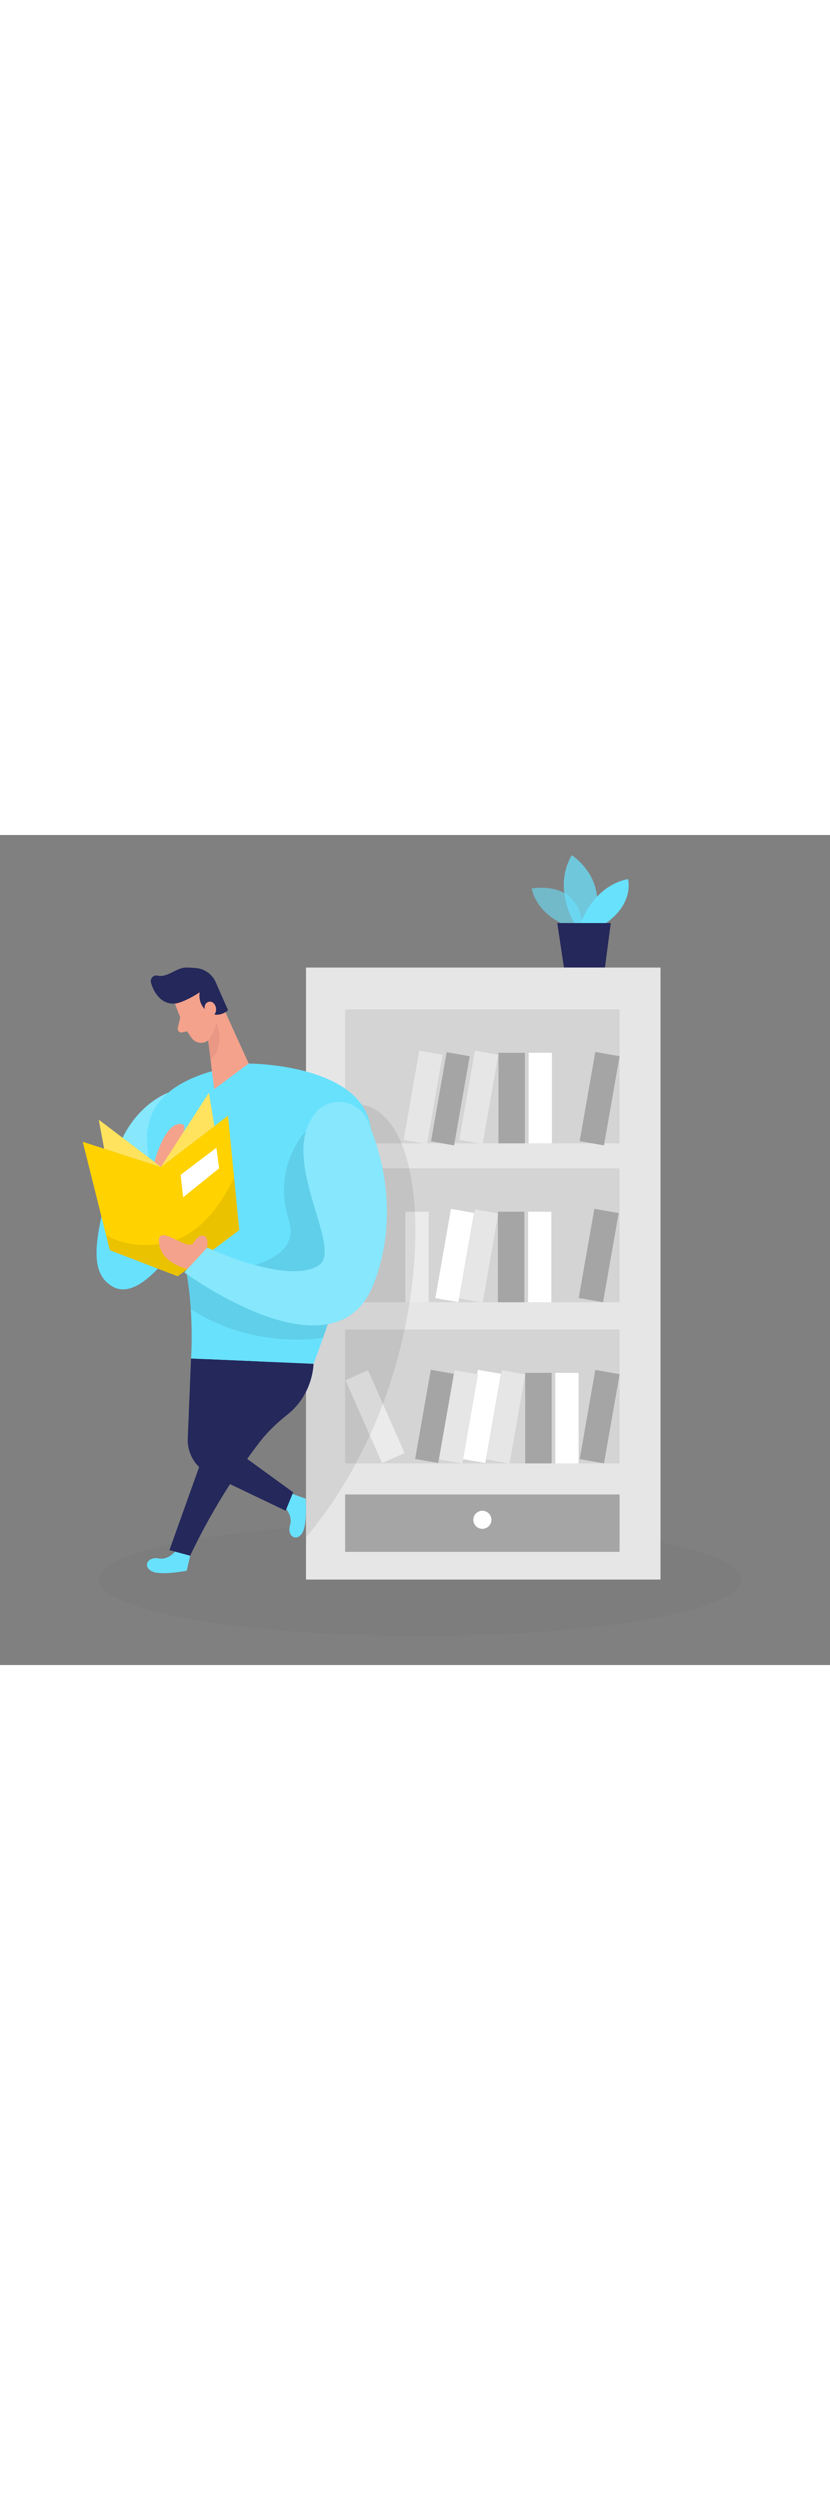 <svg id="_0014_book_lover" xmlns="http://www.w3.org/2000/svg" viewBox="0 0 500 500" data-imageid="book-lover-33" imageName="Book Lover" class="illustrations_image" style="width: 166px;"><rect x="0" y="0" width="500" height="500" fill="#808080" stroke="none"/><defs><style>.cls-1_book-lover-33,.cls-2_book-lover-33,.cls-3_book-lover-33{fill:#fff;}.cls-4_book-lover-33{fill:#f4a28c;}.cls-5_book-lover-33{fill:#a5a5a5;}.cls-6_book-lover-33{fill:#e6e6e6;}.cls-2_book-lover-33{opacity:.37;}.cls-7_book-lover-33{fill:#ce8172;opacity:.31;}.cls-8_book-lover-33{opacity:.58;}.cls-8_book-lover-33,.cls-9_book-lover-33,.cls-10_book-lover-33{fill:#68e1fd;}.cls-3_book-lover-33{opacity:.2;}.cls-11_book-lover-33{opacity:.02;}.cls-11_book-lover-33,.cls-12_book-lover-33{fill:#000001;}.cls-13_book-lover-33{fill:#24285b;}.cls-12_book-lover-33{opacity:.08;}.cls-9_book-lover-33{opacity:.73;}.cls-14_book-lover-33{fill:#ffd200;}</style></defs><ellipse id="sd_book-lover-33" class="cls-11_book-lover-33" cx="252.93" cy="448.53" rx="193.42" ry="33.97"/><g id="plant_book-lover-33"><path class="cls-8_book-lover-33 targetColor" d="m343.88,55.42s-19.36-5.2-23.64-23.18c0,0,29.94-6.18,30.92,24.74l-7.28-1.56Z" style="fill: rgb(104, 225, 253);"/><path class="cls-9_book-lover-33 targetColor" d="m346.24,53.49s-13.6-21.3-1.79-41.32c0,0,22.84,14.37,12.83,41.32h-11.04Z" style="fill: rgb(104, 225, 253);"/><path class="cls-10_book-lover-33 targetColor" d="m349.72,53.49s7.04-22.59,28.6-26.95c0,0,4.11,14.63-13.86,26.95h-14.74Z" style="fill: rgb(104, 225, 253);"/><polygon class="cls-13_book-lover-33" points="335.7 53.04 339.73 79.85 364.42 79.85 367.94 53.04 335.7 53.04"/></g><g id="shelf_book-lover-33"><rect class="cls-6_book-lover-33" x="184.33" y="79.85" width="213.57" height="368.68"/><rect class="cls-1_book-lover-33" x="218.5" y="323.12" width="14.87" height="54.54" transform="translate(-122.27 121.1) rotate(-23.82)"/><rect class="cls-12_book-lover-33" x="207.9" y="105.05" width="165.34" height="80.68"/><rect class="cls-1_book-lover-33" x="244.22" y="226.93" width="14.01" height="54.54"/><path class="cls-12_book-lover-33" d="m217.89,162.52s23.15.1,30.41,47.86c7.25,47.75-4.07,140.89-63.96,212.8v-141.7l33.56-118.96Z"/><rect class="cls-12_book-lover-33" x="207.9" y="200.79" width="165.34" height="80.68"/><rect class="cls-5_book-lover-33" x="353.78" y="131.58" width="14.87" height="54.54" transform="translate(32.89 -60.04) rotate(9.95)"/><rect class="cls-5_book-lover-33" x="264.24" y="131.65" width="14.1" height="54.54" transform="translate(31.55 -44.5) rotate(9.95)"/><rect class="cls-6_book-lover-33" x="281.27" y="130.75" width="14.28" height="54.54" transform="translate(31.65 -47.47) rotate(9.95)"/><rect class="cls-1_book-lover-33" x="266.85" y="226.06" width="14.1" height="54.54" transform="translate(47.91 -43.53) rotate(9.95)"/><rect class="cls-6_book-lover-33" x="281.27" y="226.35" width="14.28" height="54.54" transform="translate(48.17 -46.03) rotate(9.95)"/><rect class="cls-6_book-lover-33" x="247.74" y="130.75" width="14.28" height="54.54" transform="translate(31.15 -41.67) rotate(9.95)"/><rect class="cls-5_book-lover-33" x="300.28" y="131.19" width="15.94" height="54.54"/><rect class="cls-1_book-lover-33" x="318.46" y="131.19" width="14.01" height="54.54"/><rect class="cls-12_book-lover-33" x="207.9" y="297.86" width="165.34" height="80.68"/><rect class="cls-5_book-lover-33" x="353.78" y="323.12" width="14.87" height="54.54" transform="translate(66 -57.16) rotate(9.95)"/><rect class="cls-5_book-lover-33" x="316.37" y="324" width="15.94" height="54.54"/><rect class="cls-1_book-lover-33" x="334.55" y="324" width="14.01" height="54.54"/><rect class="cls-5_book-lover-33" x="353.21" y="226.06" width="14.87" height="54.54" transform="translate(49.21 -58.52) rotate(9.95)"/><rect class="cls-5_book-lover-33" x="299.94" y="226.93" width="15.94" height="54.54"/><rect class="cls-1_book-lover-33" x="318.12" y="226.93" width="14.01" height="54.54"/><rect class="cls-5_book-lover-33" x="207.9" y="397.26" width="165.34" height="34.58"/><circle class="cls-1_book-lover-33" cx="290.58" cy="412.51" r="5.44"/><rect class="cls-1_book-lover-33" x="283.07" y="322.97" width="14.1" height="54.54" transform="translate(64.9 -44.87) rotate(9.95)"/><rect class="cls-6_book-lover-33" x="297.49" y="323.26" width="14.28" height="54.54" transform="translate(65.17 -47.38) rotate(9.95)"/><rect class="cls-5_book-lover-33" x="254.67" y="322.97" width="14.1" height="54.54" transform="translate(64.47 -39.96) rotate(9.95)"/><rect class="cls-6_book-lover-33" x="269.09" y="323.26" width="14.28" height="54.54" transform="translate(64.74 -42.47) rotate(9.95)"/></g><g id="reader_book-lover-33"><path class="cls-10_book-lover-33 targetColor" d="m106.2,430.78s-4.34,6.18-10.67,5.01c-6.33-1.17-9.61,4.44-4.47,7.54,5.14,3.1,21.44-.13,21.44-.13l2.04-9.04-8.34-3.37Z" style="fill: rgb(104, 225, 253);"/><path class="cls-10_book-lover-33 targetColor" d="m101.25,155.28s-25.73,8.84-33.43,44.66c-7.71,35.81-17.23,62.11,0,72.08,17.23,9.97,39.97-27.36,39.97-27.36l-6.53-89.38Z" style="fill: rgb(104, 225, 253);"/><path class="cls-3_book-lover-33" d="m107.79,244.66l-6.53-89.38s-25.73,8.84-33.43,44.66"/><path class="cls-10_book-lover-33 targetColor" d="m149.81,137.67s65.35,0,73.06,36.28c7.71,36.27-34,144.62-34,144.62l-73.78-3.17s3.08-40.35-8.04-72.99c-11.12-32.64-52.51-91.14,42.76-104.73Z" style="fill: rgb(104, 225, 253);"/><path class="cls-12_book-lover-33" d="m184.33,178.31s-20.73,20.89-10.27,53.98c10.46,33.09-61.57,32.2-61.57,32.2,0,0,1.97,11.66,2.42,20.9,0,0,31.26,23.66,79.68,17.58l2.91-8.29,12.42-30.49-25.58-85.88Z"/><path class="cls-4_book-lover-33" d="m105.41,101.52s4.34,13.3,10.13,20.91c2.35,3.09,6.82,3.69,9.88,1.3,3.79-2.97,8.06-8.08,6.59-15.49l-.93-12.88s-.87-8.05-10.35-10.18c-9.48-2.13-18.37,8.37-15.32,16.34Z"/><polygon class="cls-4_book-lover-33" points="133.86 102.53 149.81 137.67 129.05 153.07 124.92 120.01 133.86 102.53"/><path class="cls-13_book-lover-33" d="m108.83,100.7c2.3-.84,6.42-2.61,11.48-5.96,0,0-1.64,7.32,5.01,11.78,6.65,4.46,12.04-1,12.04-1l-7.24-16.45c-1.96-4.86-6.41-8.28-11.62-8.87-2.13-.24-4.44-.39-6.67-.35-5.57.11-11.2,6.26-16.83,4.86-2.47-.61-4.7,1.66-4.06,4.13,1.4,5.35,5.66,12.88,13.64,12.74,1.46-.03,2.88-.38,4.25-.88Z"/><path class="cls-4_book-lover-33" d="m123.78,106.72s-2.01-5,1.87-6.2c3.89-1.2,6.84,6,2.06,8.82l-3.93-2.62Z"/><path class="cls-4_book-lover-33" d="m108.58,109.76l-1.48,6.48c-.36,1.6,1.06,3.04,2.66,2.69l5.32-1.17-6.5-8Z"/><path class="cls-7_book-lover-33" d="m125.42,123.73s4.75-6.52,4.77-10.72c0,0,6.39,12.19-3.3,22.76l-1.47-12.04Z"/><polygon class="cls-14_book-lover-33" points="49.84 184.83 66.16 250.11 107.04 265.83 144.13 238.02 137.36 169.11 96.98 199.94 49.84 184.83"/><polygon class="cls-14_book-lover-33" points="96.98 199.94 59.51 171.53 62.75 188.97 96.98 199.94"/><polygon class="cls-2_book-lover-33" points="96.98 199.94 59.51 171.53 62.75 188.97 96.98 199.94"/><path class="cls-12_book-lover-33" d="m141,206.17s-13.15,31.6-37.18,38.49c-24.03,6.89-39.93-3.6-39.93-3.6l2.26,9.05,40.89,15.72,37.09-27.81-3.13-31.84Z"/><path class="cls-10_book-lover-33 targetColor" d="m190.33,167.13c8.95-10.4,25.83-7.55,31.19,5.07,8.83,20.76,18.93,57.63,3.83,97.6-23.12,61.2-114.29-6.35-114.29-6.35l13.7-14.96s48,22.67,67.04,10.88c15.93-9.86-25.15-64.74-1.48-92.24Z" style="fill: rgb(104, 225, 253);"/><path class="cls-3_book-lover-33" d="m190.33,167.13c8.95-10.4,25.83-7.55,31.19,5.07,8.83,20.76,18.93,57.63,3.83,97.6-23.12,61.2-114.29-6.35-114.29-6.35l13.7-14.96s48,22.67,67.04,10.88c15.93-9.86-25.15-64.74-1.48-92.24Z"/><path class="cls-4_book-lover-33" d="m112.95,261.4s-15.96-3.13-17.17-15.82c-1.21-12.69,17.53,6.04,20.85,0,3.32-6.04,9.62-6.25,8.13,2.92l-11.82,12.9Z"/><path class="cls-4_book-lover-33" d="m93.03,196.94s5.33-20.88,14.01-22.7c5.21-1.09,4.43,2.72,2.98,5.94-1.36,3.01-1.93,6.31-1.49,9.58l.17,1.22-11.72,8.95-3.95-2.99Z"/><polygon class="cls-14_book-lover-33" points="96.98 199.94 125.86 155.28 129.15 175.38 96.98 199.94"/><polygon class="cls-2_book-lover-33" points="96.98 199.94 125.86 155.28 129.15 175.38 96.98 199.94"/><path class="cls-10_book-lover-33 targetColor" d="m171.05,404.53s5.6,5.05,3.68,11.2c-1.93,6.14,3.24,10.08,6.94,5.35,3.7-4.72,2.47-21.3,2.47-21.3l-8.73-3.12-4.36,7.87Z" style="fill: rgb(104, 225, 253);"/><polygon class="cls-1_book-lover-33" points="108.81 204.75 110.35 218.26 131.99 200.78 130.37 188.37 108.81 204.75"/><path class="cls-13_book-lover-33" d="m114.54,434.15l-12.47-3.37,35.29-98.76-14.1-16.28,65.6,2.82s0,18.16-15.81,30.66c-6.07,4.8-11.69,10.11-16.43,16.22-10.34,13.37-27.22,37.4-42.08,68.71Z"/><path class="cls-13_book-lover-33" d="m115.08,315.39l-1.97,48.13c-.37,9.11,4.72,17.57,12.94,21.51l46.03,22.04,4.51-11.12-26.77-19.45c-7.1-5.16-10.04-14.32-7.26-22.64l12.24-36.76-39.72-1.71Z"/></g></svg>